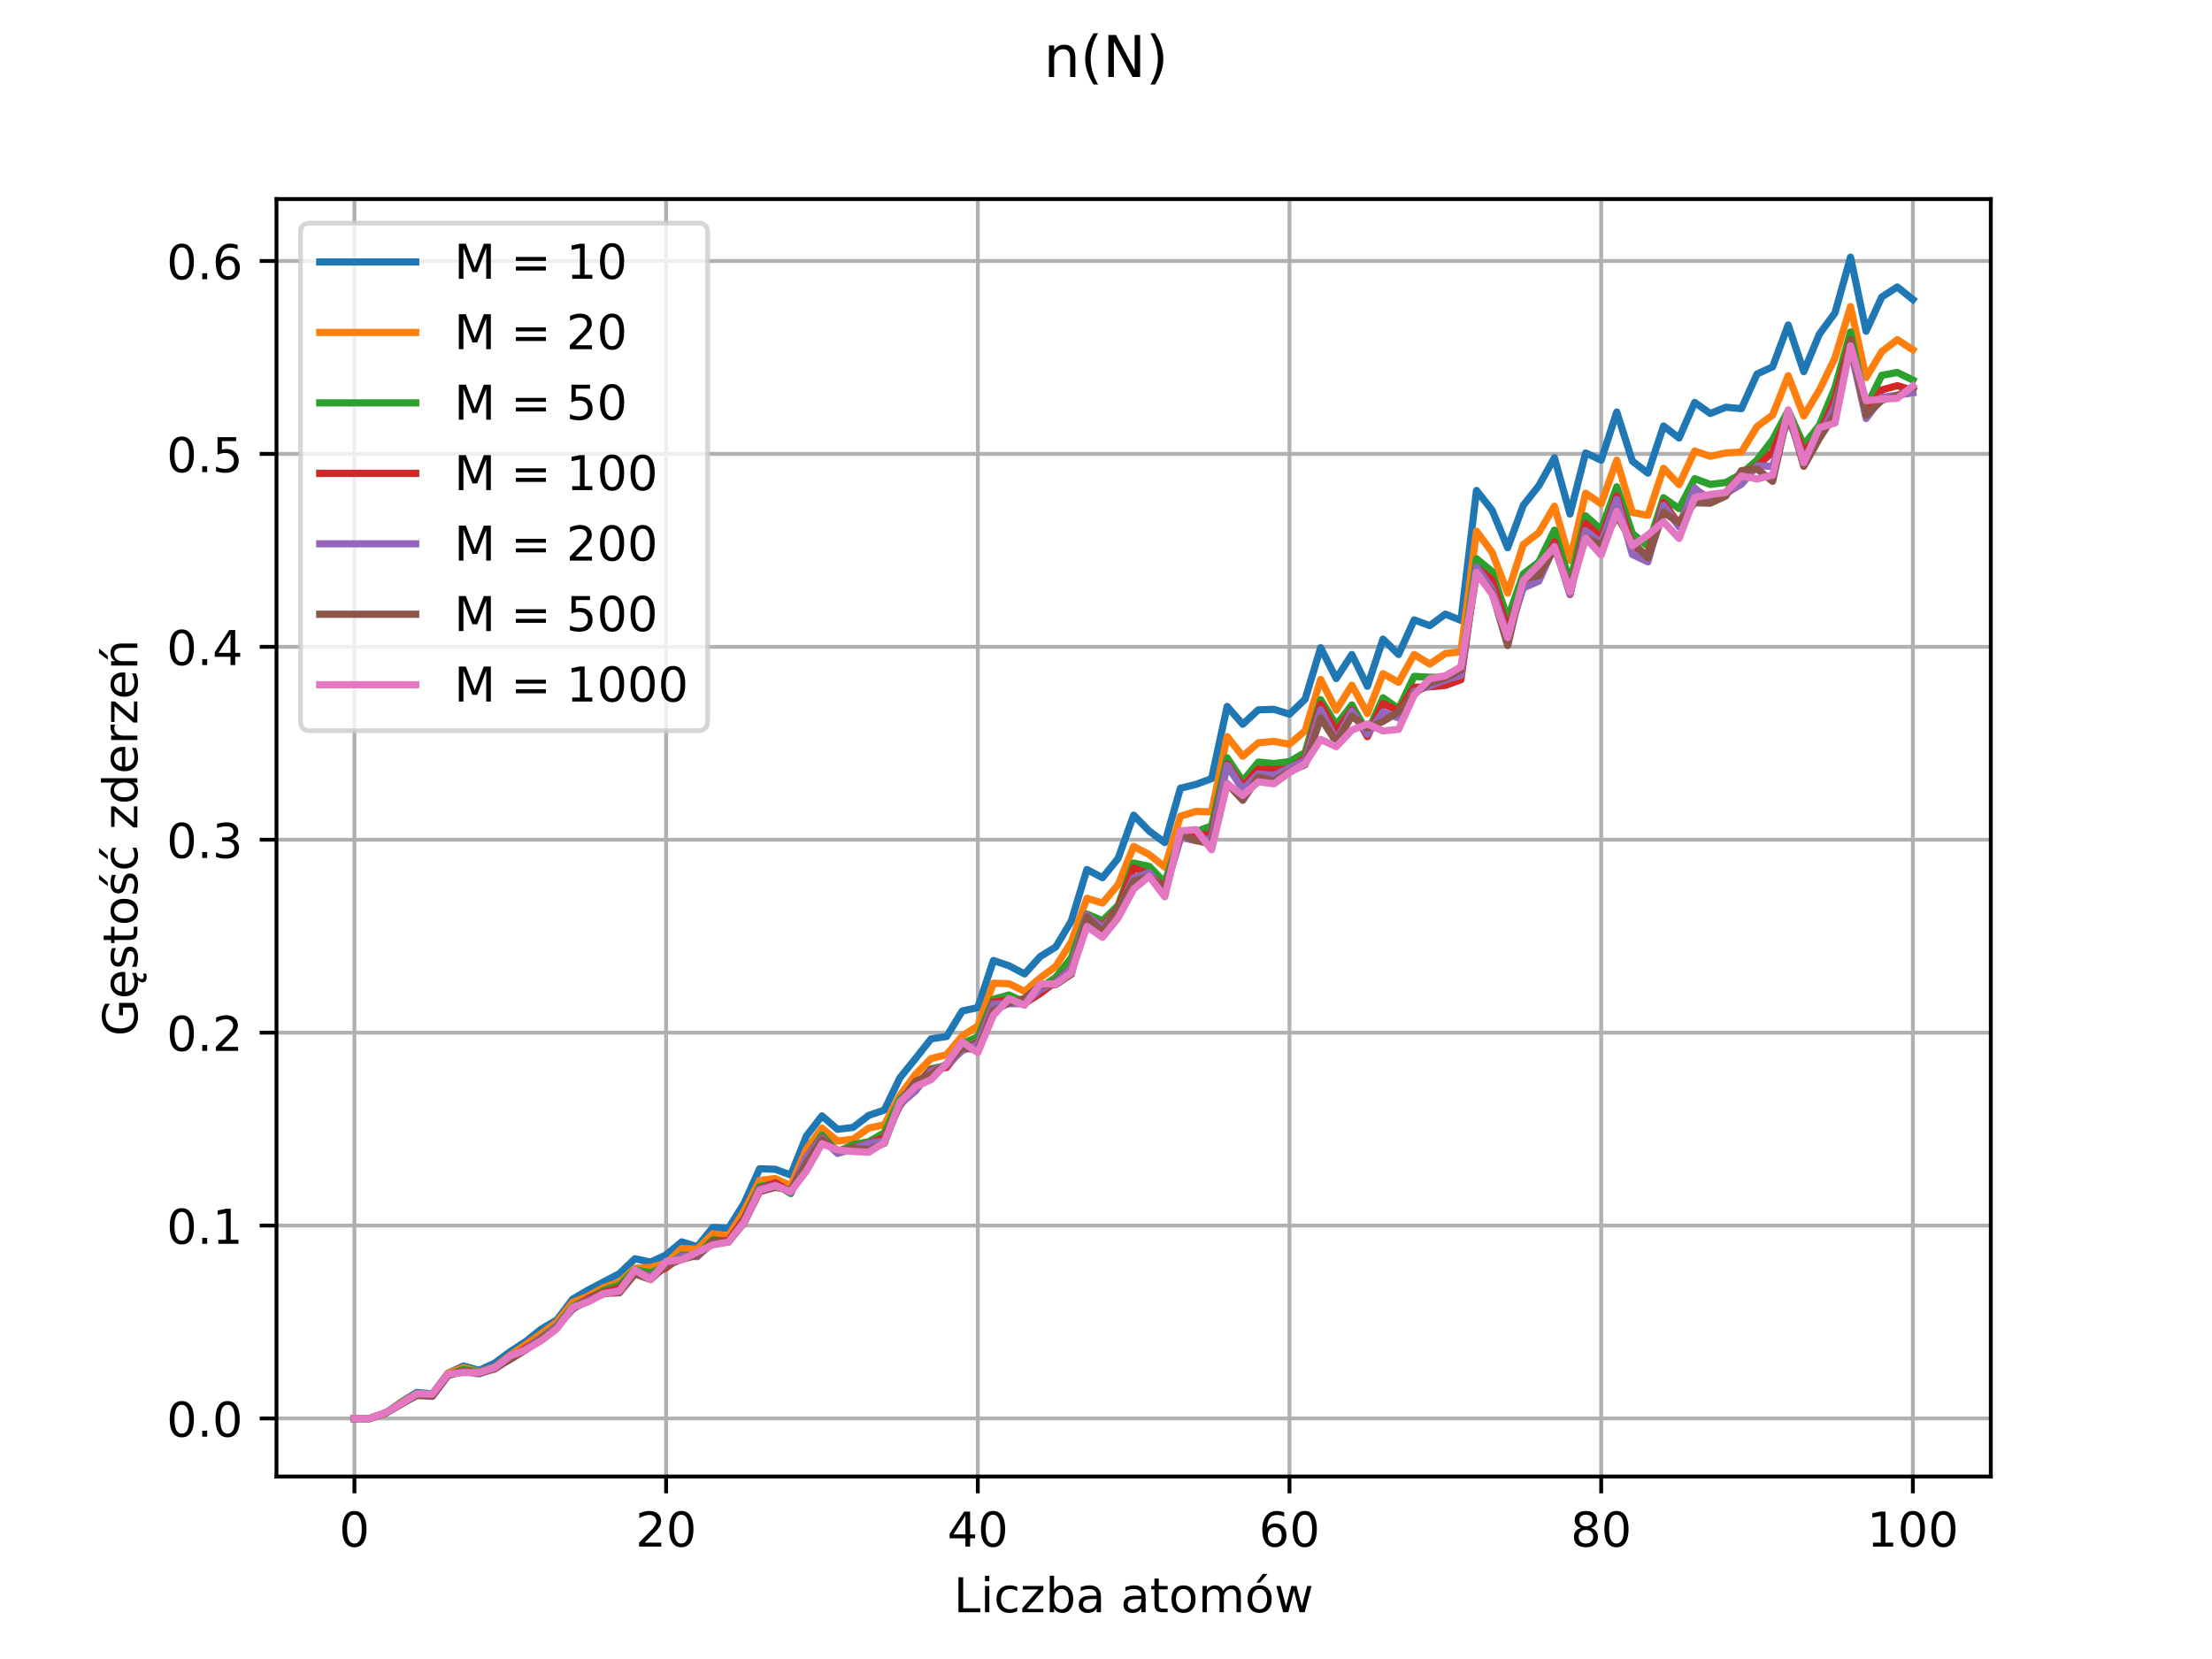 <?xml version="1.0" encoding="utf-8" standalone="no"?>
<!DOCTYPE svg PUBLIC "-//W3C//DTD SVG 1.1//EN"
  "http://www.w3.org/Graphics/SVG/1.1/DTD/svg11.dtd">
<!-- Created with matplotlib (https://matplotlib.org/) -->
<svg height="345.6pt" version="1.1" viewBox="0 0 460.8 345.6" width="460.8pt" xmlns="http://www.w3.org/2000/svg" xmlns:xlink="http://www.w3.org/1999/xlink">
 <defs>
  <style type="text/css">*{stroke-linecap:butt;stroke-linejoin:round;}</style>
 </defs>
 <g id="figure_1">
  <g id="patch_1">
   <path d="M 0 345.6 
L 460.8 345.6 
L 460.8 0 
L 0 0 
z
" style="fill:#ffffff;"/>
  </g>
  <g id="axes_1">
   <g id="patch_2">
    <path d="M 57.6 307.584 
L 414.72 307.584 
L 414.72 41.472 
L 57.6 41.472 
z
" style="fill:#ffffff;"/>
   </g>
   <g id="matplotlib.axis_1">
    <g id="xtick_1">
     <g id="line2d_1">
      <path clip-path="url(#p36a85112c4)" d="M 73.833 307.584 
L 73.833 41.472 
" style="fill:none;stroke:#b0b0b0;stroke-linecap:square;stroke-width:0.8;"/>
     </g>
     <g id="line2d_2">
      <defs>
       <path d="M 0 0 
L 0 3.5 
" id="macc52622de" style="stroke:#000000;stroke-width:0.8;"/>
      </defs>
      <g>
       <use style="stroke:#000000;stroke-width:0.8;" x="73.833" xlink:href="#macc52622de" y="307.584"/>
      </g>
     </g>
     <g id="text_1">
      <!-- 0 -->
      <g transform="translate(70.651 322.182)scale(0.1 -0.1)">
       <defs>
        <path d="M 31.781 66.406 
Q 24.172 66.406 20.328 58.906 
Q 16.5 51.422 16.5 36.375 
Q 16.5 21.391 20.328 13.891 
Q 24.172 6.391 31.781 6.391 
Q 39.453 6.391 43.281 13.891 
Q 47.125 21.391 47.125 36.375 
Q 47.125 51.422 43.281 58.906 
Q 39.453 66.406 31.781 66.406 
z
M 31.781 74.219 
Q 44.047 74.219 50.516 64.516 
Q 56.984 54.828 56.984 36.375 
Q 56.984 17.969 50.516 8.266 
Q 44.047 -1.422 31.781 -1.422 
Q 19.531 -1.422 13.062 8.266 
Q 6.594 17.969 6.594 36.375 
Q 6.594 54.828 13.062 64.516 
Q 19.531 74.219 31.781 74.219 
z
" id="DejaVuSans-48"/>
       </defs>
       <use xlink:href="#DejaVuSans-48"/>
      </g>
     </g>
    </g>
    <g id="xtick_2">
     <g id="line2d_3">
      <path clip-path="url(#p36a85112c4)" d="M 138.764 307.584 
L 138.764 41.472 
" style="fill:none;stroke:#b0b0b0;stroke-linecap:square;stroke-width:0.8;"/>
     </g>
     <g id="line2d_4">
      <g>
       <use style="stroke:#000000;stroke-width:0.8;" x="138.764" xlink:href="#macc52622de" y="307.584"/>
      </g>
     </g>
     <g id="text_2">
      <!-- 20 -->
      <g transform="translate(132.401 322.182)scale(0.1 -0.1)">
       <defs>
        <path d="M 19.188 8.297 
L 53.609 8.297 
L 53.609 0 
L 7.328 0 
L 7.328 8.297 
Q 12.938 14.109 22.625 23.891 
Q 32.328 33.688 34.812 36.531 
Q 39.547 41.844 41.422 45.531 
Q 43.312 49.219 43.312 52.781 
Q 43.312 58.594 39.234 62.25 
Q 35.156 65.922 28.609 65.922 
Q 23.969 65.922 18.812 64.312 
Q 13.672 62.703 7.812 59.422 
L 7.812 69.391 
Q 13.766 71.781 18.938 73 
Q 24.125 74.219 28.422 74.219 
Q 39.75 74.219 46.484 68.547 
Q 53.219 62.891 53.219 53.422 
Q 53.219 48.922 51.531 44.891 
Q 49.859 40.875 45.406 35.406 
Q 44.188 33.984 37.641 27.219 
Q 31.109 20.453 19.188 8.297 
z
" id="DejaVuSans-50"/>
       </defs>
       <use xlink:href="#DejaVuSans-50"/>
       <use x="63.623" xlink:href="#DejaVuSans-48"/>
      </g>
     </g>
    </g>
    <g id="xtick_3">
     <g id="line2d_5">
      <path clip-path="url(#p36a85112c4)" d="M 203.695 307.584 
L 203.695 41.472 
" style="fill:none;stroke:#b0b0b0;stroke-linecap:square;stroke-width:0.8;"/>
     </g>
     <g id="line2d_6">
      <g>
       <use style="stroke:#000000;stroke-width:0.8;" x="203.695" xlink:href="#macc52622de" y="307.584"/>
      </g>
     </g>
     <g id="text_3">
      <!-- 40 -->
      <g transform="translate(197.332 322.182)scale(0.1 -0.1)">
       <defs>
        <path d="M 37.797 64.312 
L 12.891 25.391 
L 37.797 25.391 
z
M 35.203 72.906 
L 47.609 72.906 
L 47.609 25.391 
L 58.016 25.391 
L 58.016 17.188 
L 47.609 17.188 
L 47.609 0 
L 37.797 0 
L 37.797 17.188 
L 4.891 17.188 
L 4.891 26.703 
z
" id="DejaVuSans-52"/>
       </defs>
       <use xlink:href="#DejaVuSans-52"/>
       <use x="63.623" xlink:href="#DejaVuSans-48"/>
      </g>
     </g>
    </g>
    <g id="xtick_4">
     <g id="line2d_7">
      <path clip-path="url(#p36a85112c4)" d="M 268.625 307.584 
L 268.625 41.472 
" style="fill:none;stroke:#b0b0b0;stroke-linecap:square;stroke-width:0.8;"/>
     </g>
     <g id="line2d_8">
      <g>
       <use style="stroke:#000000;stroke-width:0.8;" x="268.625" xlink:href="#macc52622de" y="307.584"/>
      </g>
     </g>
     <g id="text_4">
      <!-- 60 -->
      <g transform="translate(262.263 322.182)scale(0.1 -0.1)">
       <defs>
        <path d="M 33.016 40.375 
Q 26.375 40.375 22.484 35.828 
Q 18.609 31.297 18.609 23.391 
Q 18.609 15.531 22.484 10.953 
Q 26.375 6.391 33.016 6.391 
Q 39.656 6.391 43.531 10.953 
Q 47.406 15.531 47.406 23.391 
Q 47.406 31.297 43.531 35.828 
Q 39.656 40.375 33.016 40.375 
z
M 52.594 71.297 
L 52.594 62.312 
Q 48.875 64.062 45.094 64.984 
Q 41.312 65.922 37.594 65.922 
Q 27.828 65.922 22.672 59.328 
Q 17.531 52.734 16.797 39.406 
Q 19.672 43.656 24.016 45.922 
Q 28.375 48.188 33.594 48.188 
Q 44.578 48.188 50.953 41.516 
Q 57.328 34.859 57.328 23.391 
Q 57.328 12.156 50.688 5.359 
Q 44.047 -1.422 33.016 -1.422 
Q 20.359 -1.422 13.672 8.266 
Q 6.984 17.969 6.984 36.375 
Q 6.984 53.656 15.188 63.938 
Q 23.391 74.219 37.203 74.219 
Q 40.922 74.219 44.703 73.484 
Q 48.484 72.75 52.594 71.297 
z
" id="DejaVuSans-54"/>
       </defs>
       <use xlink:href="#DejaVuSans-54"/>
       <use x="63.623" xlink:href="#DejaVuSans-48"/>
      </g>
     </g>
    </g>
    <g id="xtick_5">
     <g id="line2d_9">
      <path clip-path="url(#p36a85112c4)" d="M 333.556 307.584 
L 333.556 41.472 
" style="fill:none;stroke:#b0b0b0;stroke-linecap:square;stroke-width:0.8;"/>
     </g>
     <g id="line2d_10">
      <g>
       <use style="stroke:#000000;stroke-width:0.8;" x="333.556" xlink:href="#macc52622de" y="307.584"/>
      </g>
     </g>
     <g id="text_5">
      <!-- 80 -->
      <g transform="translate(327.194 322.182)scale(0.1 -0.1)">
       <defs>
        <path d="M 31.781 34.625 
Q 24.75 34.625 20.719 30.859 
Q 16.703 27.094 16.703 20.516 
Q 16.703 13.922 20.719 10.156 
Q 24.75 6.391 31.781 6.391 
Q 38.812 6.391 42.859 10.172 
Q 46.922 13.969 46.922 20.516 
Q 46.922 27.094 42.891 30.859 
Q 38.875 34.625 31.781 34.625 
z
M 21.922 38.812 
Q 15.578 40.375 12.031 44.719 
Q 8.5 49.078 8.5 55.328 
Q 8.5 64.062 14.719 69.141 
Q 20.953 74.219 31.781 74.219 
Q 42.672 74.219 48.875 69.141 
Q 55.078 64.062 55.078 55.328 
Q 55.078 49.078 51.531 44.719 
Q 48 40.375 41.703 38.812 
Q 48.828 37.156 52.797 32.312 
Q 56.781 27.484 56.781 20.516 
Q 56.781 9.906 50.312 4.234 
Q 43.844 -1.422 31.781 -1.422 
Q 19.734 -1.422 13.25 4.234 
Q 6.781 9.906 6.781 20.516 
Q 6.781 27.484 10.781 32.312 
Q 14.797 37.156 21.922 38.812 
z
M 18.312 54.391 
Q 18.312 48.734 21.844 45.562 
Q 25.391 42.391 31.781 42.391 
Q 38.141 42.391 41.719 45.562 
Q 45.312 48.734 45.312 54.391 
Q 45.312 60.062 41.719 63.234 
Q 38.141 66.406 31.781 66.406 
Q 25.391 66.406 21.844 63.234 
Q 18.312 60.062 18.312 54.391 
z
" id="DejaVuSans-56"/>
       </defs>
       <use xlink:href="#DejaVuSans-56"/>
       <use x="63.623" xlink:href="#DejaVuSans-48"/>
      </g>
     </g>
    </g>
    <g id="xtick_6">
     <g id="line2d_11">
      <path clip-path="url(#p36a85112c4)" d="M 398.487 307.584 
L 398.487 41.472 
" style="fill:none;stroke:#b0b0b0;stroke-linecap:square;stroke-width:0.8;"/>
     </g>
     <g id="line2d_12">
      <g>
       <use style="stroke:#000000;stroke-width:0.8;" x="398.487" xlink:href="#macc52622de" y="307.584"/>
      </g>
     </g>
     <g id="text_6">
      <!-- 100 -->
      <g transform="translate(388.944 322.182)scale(0.1 -0.1)">
       <defs>
        <path d="M 12.406 8.297 
L 28.516 8.297 
L 28.516 63.922 
L 10.984 60.406 
L 10.984 69.391 
L 28.422 72.906 
L 38.281 72.906 
L 38.281 8.297 
L 54.391 8.297 
L 54.391 0 
L 12.406 0 
z
" id="DejaVuSans-49"/>
       </defs>
       <use xlink:href="#DejaVuSans-49"/>
       <use x="63.623" xlink:href="#DejaVuSans-48"/>
       <use x="127.246" xlink:href="#DejaVuSans-48"/>
      </g>
     </g>
    </g>
    <g id="text_7">
     <!-- Liczba atomów -->
     <g transform="translate(198.682 335.861)scale(0.1 -0.1)">
      <defs>
       <path d="M 9.812 72.906 
L 19.672 72.906 
L 19.672 8.297 
L 55.172 8.297 
L 55.172 0 
L 9.812 0 
z
" id="DejaVuSans-76"/>
       <path d="M 9.422 54.688 
L 18.406 54.688 
L 18.406 0 
L 9.422 0 
z
M 9.422 75.984 
L 18.406 75.984 
L 18.406 64.594 
L 9.422 64.594 
z
" id="DejaVuSans-105"/>
       <path d="M 48.781 52.594 
L 48.781 44.188 
Q 44.969 46.297 41.141 47.344 
Q 37.312 48.391 33.406 48.391 
Q 24.656 48.391 19.812 42.844 
Q 14.984 37.312 14.984 27.297 
Q 14.984 17.281 19.812 11.734 
Q 24.656 6.203 33.406 6.203 
Q 37.312 6.203 41.141 7.25 
Q 44.969 8.297 48.781 10.406 
L 48.781 2.094 
Q 45.016 0.344 40.984 -0.531 
Q 36.969 -1.422 32.422 -1.422 
Q 20.062 -1.422 12.781 6.344 
Q 5.516 14.109 5.516 27.297 
Q 5.516 40.672 12.859 48.328 
Q 20.219 56 33.016 56 
Q 37.156 56 41.109 55.141 
Q 45.062 54.297 48.781 52.594 
z
" id="DejaVuSans-99"/>
       <path d="M 5.516 54.688 
L 48.188 54.688 
L 48.188 46.484 
L 14.406 7.172 
L 48.188 7.172 
L 48.188 0 
L 4.297 0 
L 4.297 8.203 
L 38.094 47.516 
L 5.516 47.516 
z
" id="DejaVuSans-122"/>
       <path d="M 48.688 27.297 
Q 48.688 37.203 44.609 42.844 
Q 40.531 48.484 33.406 48.484 
Q 26.266 48.484 22.188 42.844 
Q 18.109 37.203 18.109 27.297 
Q 18.109 17.391 22.188 11.75 
Q 26.266 6.109 33.406 6.109 
Q 40.531 6.109 44.609 11.75 
Q 48.688 17.391 48.688 27.297 
z
M 18.109 46.391 
Q 20.953 51.266 25.266 53.625 
Q 29.594 56 35.594 56 
Q 45.562 56 51.781 48.094 
Q 58.016 40.188 58.016 27.297 
Q 58.016 14.406 51.781 6.484 
Q 45.562 -1.422 35.594 -1.422 
Q 29.594 -1.422 25.266 0.953 
Q 20.953 3.328 18.109 8.203 
L 18.109 0 
L 9.078 0 
L 9.078 75.984 
L 18.109 75.984 
z
" id="DejaVuSans-98"/>
       <path d="M 34.281 27.484 
Q 23.391 27.484 19.188 25 
Q 14.984 22.516 14.984 16.5 
Q 14.984 11.719 18.141 8.906 
Q 21.297 6.109 26.703 6.109 
Q 34.188 6.109 38.703 11.406 
Q 43.219 16.703 43.219 25.484 
L 43.219 27.484 
z
M 52.203 31.203 
L 52.203 0 
L 43.219 0 
L 43.219 8.297 
Q 40.141 3.328 35.547 0.953 
Q 30.953 -1.422 24.312 -1.422 
Q 15.922 -1.422 10.953 3.297 
Q 6 8.016 6 15.922 
Q 6 25.141 12.172 29.828 
Q 18.359 34.516 30.609 34.516 
L 43.219 34.516 
L 43.219 35.406 
Q 43.219 41.609 39.141 45 
Q 35.062 48.391 27.688 48.391 
Q 23 48.391 18.547 47.266 
Q 14.109 46.141 10.016 43.891 
L 10.016 52.203 
Q 14.938 54.109 19.578 55.047 
Q 24.219 56 28.609 56 
Q 40.484 56 46.344 49.844 
Q 52.203 43.703 52.203 31.203 
z
" id="DejaVuSans-97"/>
       <path id="DejaVuSans-32"/>
       <path d="M 18.312 70.219 
L 18.312 54.688 
L 36.812 54.688 
L 36.812 47.703 
L 18.312 47.703 
L 18.312 18.016 
Q 18.312 11.328 20.141 9.422 
Q 21.969 7.516 27.594 7.516 
L 36.812 7.516 
L 36.812 0 
L 27.594 0 
Q 17.188 0 13.234 3.875 
Q 9.281 7.766 9.281 18.016 
L 9.281 47.703 
L 2.688 47.703 
L 2.688 54.688 
L 9.281 54.688 
L 9.281 70.219 
z
" id="DejaVuSans-116"/>
       <path d="M 30.609 48.391 
Q 23.391 48.391 19.188 42.75 
Q 14.984 37.109 14.984 27.297 
Q 14.984 17.484 19.156 11.844 
Q 23.344 6.203 30.609 6.203 
Q 37.797 6.203 41.984 11.859 
Q 46.188 17.531 46.188 27.297 
Q 46.188 37.016 41.984 42.703 
Q 37.797 48.391 30.609 48.391 
z
M 30.609 56 
Q 42.328 56 49.016 48.375 
Q 55.719 40.766 55.719 27.297 
Q 55.719 13.875 49.016 6.219 
Q 42.328 -1.422 30.609 -1.422 
Q 18.844 -1.422 12.172 6.219 
Q 5.516 13.875 5.516 27.297 
Q 5.516 40.766 12.172 48.375 
Q 18.844 56 30.609 56 
z
" id="DejaVuSans-111"/>
       <path d="M 52 44.188 
Q 55.375 50.25 60.062 53.125 
Q 64.75 56 71.094 56 
Q 79.641 56 84.281 50.016 
Q 88.922 44.047 88.922 33.016 
L 88.922 0 
L 79.891 0 
L 79.891 32.719 
Q 79.891 40.578 77.094 44.375 
Q 74.312 48.188 68.609 48.188 
Q 61.625 48.188 57.562 43.547 
Q 53.516 38.922 53.516 30.906 
L 53.516 0 
L 44.484 0 
L 44.484 32.719 
Q 44.484 40.625 41.703 44.406 
Q 38.922 48.188 33.109 48.188 
Q 26.219 48.188 22.156 43.531 
Q 18.109 38.875 18.109 30.906 
L 18.109 0 
L 9.078 0 
L 9.078 54.688 
L 18.109 54.688 
L 18.109 46.188 
Q 21.188 51.219 25.484 53.609 
Q 29.781 56 35.688 56 
Q 41.656 56 45.828 52.969 
Q 50 49.953 52 44.188 
z
" id="DejaVuSans-109"/>
       <path d="M 30.609 48.391 
Q 23.391 48.391 19.188 42.75 
Q 14.984 37.109 14.984 27.297 
Q 14.984 17.484 19.156 11.844 
Q 23.344 6.203 30.609 6.203 
Q 37.797 6.203 41.984 11.859 
Q 46.188 17.531 46.188 27.297 
Q 46.188 37.016 41.984 42.703 
Q 37.797 48.391 30.609 48.391 
z
M 30.609 56 
Q 42.328 56 49.016 48.375 
Q 55.719 40.766 55.719 27.297 
Q 55.719 13.875 49.016 6.219 
Q 42.328 -1.422 30.609 -1.422 
Q 18.844 -1.422 12.172 6.219 
Q 5.516 13.875 5.516 27.297 
Q 5.516 40.766 12.172 48.375 
Q 18.844 56 30.609 56 
z
M 37.406 79.984 
L 47.125 79.984 
L 31.219 61.625 
L 23.734 61.625 
z
" id="DejaVuSans-243"/>
       <path d="M 4.203 54.688 
L 13.188 54.688 
L 24.422 12.016 
L 35.594 54.688 
L 46.188 54.688 
L 57.422 12.016 
L 68.609 54.688 
L 77.594 54.688 
L 63.281 0 
L 52.688 0 
L 40.922 44.828 
L 29.109 0 
L 18.5 0 
z
" id="DejaVuSans-119"/>
      </defs>
      <use xlink:href="#DejaVuSans-76"/>
      <use x="55.713" xlink:href="#DejaVuSans-105"/>
      <use x="83.496" xlink:href="#DejaVuSans-99"/>
      <use x="138.477" xlink:href="#DejaVuSans-122"/>
      <use x="190.967" xlink:href="#DejaVuSans-98"/>
      <use x="254.443" xlink:href="#DejaVuSans-97"/>
      <use x="315.723" xlink:href="#DejaVuSans-32"/>
      <use x="347.51" xlink:href="#DejaVuSans-97"/>
      <use x="408.789" xlink:href="#DejaVuSans-116"/>
      <use x="447.998" xlink:href="#DejaVuSans-111"/>
      <use x="509.18" xlink:href="#DejaVuSans-109"/>
      <use x="606.592" xlink:href="#DejaVuSans-243"/>
      <use x="667.773" xlink:href="#DejaVuSans-119"/>
     </g>
    </g>
   </g>
   <g id="matplotlib.axis_2">
    <g id="ytick_1">
     <g id="line2d_13">
      <path clip-path="url(#p36a85112c4)" d="M 57.6 295.488 
L 414.72 295.488 
" style="fill:none;stroke:#b0b0b0;stroke-linecap:square;stroke-width:0.8;"/>
     </g>
     <g id="line2d_14">
      <defs>
       <path d="M 0 0 
L -3.5 0 
" id="md181fc080a" style="stroke:#000000;stroke-width:0.8;"/>
      </defs>
      <g>
       <use style="stroke:#000000;stroke-width:0.8;" x="57.6" xlink:href="#md181fc080a" y="295.488"/>
      </g>
     </g>
     <g id="text_8">
      <!-- 0.0 -->
      <g transform="translate(34.697 299.287)scale(0.1 -0.1)">
       <defs>
        <path d="M 10.688 12.406 
L 21 12.406 
L 21 0 
L 10.688 0 
z
" id="DejaVuSans-46"/>
       </defs>
       <use xlink:href="#DejaVuSans-48"/>
       <use x="63.623" xlink:href="#DejaVuSans-46"/>
       <use x="95.41" xlink:href="#DejaVuSans-48"/>
      </g>
     </g>
    </g>
    <g id="ytick_2">
     <g id="line2d_15">
      <path clip-path="url(#p36a85112c4)" d="M 57.6 255.302 
L 414.72 255.302 
" style="fill:none;stroke:#b0b0b0;stroke-linecap:square;stroke-width:0.8;"/>
     </g>
     <g id="line2d_16">
      <g>
       <use style="stroke:#000000;stroke-width:0.8;" x="57.6" xlink:href="#md181fc080a" y="255.302"/>
      </g>
     </g>
     <g id="text_9">
      <!-- 0.1 -->
      <g transform="translate(34.697 259.101)scale(0.1 -0.1)">
       <use xlink:href="#DejaVuSans-48"/>
       <use x="63.623" xlink:href="#DejaVuSans-46"/>
       <use x="95.41" xlink:href="#DejaVuSans-49"/>
      </g>
     </g>
    </g>
    <g id="ytick_3">
     <g id="line2d_17">
      <path clip-path="url(#p36a85112c4)" d="M 57.6 215.115 
L 414.72 215.115 
" style="fill:none;stroke:#b0b0b0;stroke-linecap:square;stroke-width:0.8;"/>
     </g>
     <g id="line2d_18">
      <g>
       <use style="stroke:#000000;stroke-width:0.8;" x="57.6" xlink:href="#md181fc080a" y="215.115"/>
      </g>
     </g>
     <g id="text_10">
      <!-- 0.2 -->
      <g transform="translate(34.697 218.914)scale(0.1 -0.1)">
       <use xlink:href="#DejaVuSans-48"/>
       <use x="63.623" xlink:href="#DejaVuSans-46"/>
       <use x="95.41" xlink:href="#DejaVuSans-50"/>
      </g>
     </g>
    </g>
    <g id="ytick_4">
     <g id="line2d_19">
      <path clip-path="url(#p36a85112c4)" d="M 57.6 174.929 
L 414.72 174.929 
" style="fill:none;stroke:#b0b0b0;stroke-linecap:square;stroke-width:0.8;"/>
     </g>
     <g id="line2d_20">
      <g>
       <use style="stroke:#000000;stroke-width:0.8;" x="57.6" xlink:href="#md181fc080a" y="174.929"/>
      </g>
     </g>
     <g id="text_11">
      <!-- 0.3 -->
      <g transform="translate(34.697 178.728)scale(0.1 -0.1)">
       <defs>
        <path d="M 40.578 39.312 
Q 47.656 37.797 51.625 33 
Q 55.609 28.219 55.609 21.188 
Q 55.609 10.406 48.188 4.484 
Q 40.766 -1.422 27.094 -1.422 
Q 22.516 -1.422 17.656 -0.516 
Q 12.797 0.391 7.625 2.203 
L 7.625 11.719 
Q 11.719 9.328 16.594 8.109 
Q 21.484 6.891 26.812 6.891 
Q 36.078 6.891 40.938 10.547 
Q 45.797 14.203 45.797 21.188 
Q 45.797 27.641 41.281 31.266 
Q 36.766 34.906 28.719 34.906 
L 20.219 34.906 
L 20.219 43.016 
L 29.109 43.016 
Q 36.375 43.016 40.234 45.922 
Q 44.094 48.828 44.094 54.297 
Q 44.094 59.906 40.109 62.906 
Q 36.141 65.922 28.719 65.922 
Q 24.656 65.922 20.016 65.031 
Q 15.375 64.156 9.812 62.312 
L 9.812 71.094 
Q 15.438 72.656 20.344 73.438 
Q 25.25 74.219 29.594 74.219 
Q 40.828 74.219 47.359 69.109 
Q 53.906 64.016 53.906 55.328 
Q 53.906 49.266 50.438 45.094 
Q 46.969 40.922 40.578 39.312 
z
" id="DejaVuSans-51"/>
       </defs>
       <use xlink:href="#DejaVuSans-48"/>
       <use x="63.623" xlink:href="#DejaVuSans-46"/>
       <use x="95.41" xlink:href="#DejaVuSans-51"/>
      </g>
     </g>
    </g>
    <g id="ytick_5">
     <g id="line2d_21">
      <path clip-path="url(#p36a85112c4)" d="M 57.6 134.742 
L 414.72 134.742 
" style="fill:none;stroke:#b0b0b0;stroke-linecap:square;stroke-width:0.8;"/>
     </g>
     <g id="line2d_22">
      <g>
       <use style="stroke:#000000;stroke-width:0.8;" x="57.6" xlink:href="#md181fc080a" y="134.742"/>
      </g>
     </g>
     <g id="text_12">
      <!-- 0.4 -->
      <g transform="translate(34.697 138.542)scale(0.1 -0.1)">
       <use xlink:href="#DejaVuSans-48"/>
       <use x="63.623" xlink:href="#DejaVuSans-46"/>
       <use x="95.41" xlink:href="#DejaVuSans-52"/>
      </g>
     </g>
    </g>
    <g id="ytick_6">
     <g id="line2d_23">
      <path clip-path="url(#p36a85112c4)" d="M 57.6 94.556 
L 414.72 94.556 
" style="fill:none;stroke:#b0b0b0;stroke-linecap:square;stroke-width:0.8;"/>
     </g>
     <g id="line2d_24">
      <g>
       <use style="stroke:#000000;stroke-width:0.8;" x="57.6" xlink:href="#md181fc080a" y="94.556"/>
      </g>
     </g>
     <g id="text_13">
      <!-- 0.5 -->
      <g transform="translate(34.697 98.355)scale(0.1 -0.1)">
       <defs>
        <path d="M 10.797 72.906 
L 49.516 72.906 
L 49.516 64.594 
L 19.828 64.594 
L 19.828 46.734 
Q 21.969 47.469 24.109 47.828 
Q 26.266 48.188 28.422 48.188 
Q 40.625 48.188 47.75 41.5 
Q 54.891 34.812 54.891 23.391 
Q 54.891 11.625 47.562 5.094 
Q 40.234 -1.422 26.906 -1.422 
Q 22.312 -1.422 17.547 -0.641 
Q 12.797 0.141 7.719 1.703 
L 7.719 11.625 
Q 12.109 9.234 16.797 8.062 
Q 21.484 6.891 26.703 6.891 
Q 35.156 6.891 40.078 11.328 
Q 45.016 15.766 45.016 23.391 
Q 45.016 31 40.078 35.438 
Q 35.156 39.891 26.703 39.891 
Q 22.75 39.891 18.812 39.016 
Q 14.891 38.141 10.797 36.281 
z
" id="DejaVuSans-53"/>
       </defs>
       <use xlink:href="#DejaVuSans-48"/>
       <use x="63.623" xlink:href="#DejaVuSans-46"/>
       <use x="95.41" xlink:href="#DejaVuSans-53"/>
      </g>
     </g>
    </g>
    <g id="ytick_7">
     <g id="line2d_25">
      <path clip-path="url(#p36a85112c4)" d="M 57.6 54.37 
L 414.72 54.37 
" style="fill:none;stroke:#b0b0b0;stroke-linecap:square;stroke-width:0.8;"/>
     </g>
     <g id="line2d_26">
      <g>
       <use style="stroke:#000000;stroke-width:0.8;" x="57.6" xlink:href="#md181fc080a" y="54.37"/>
      </g>
     </g>
     <g id="text_14">
      <!-- 0.6 -->
      <g transform="translate(34.697 58.169)scale(0.1 -0.1)">
       <use xlink:href="#DejaVuSans-48"/>
       <use x="63.623" xlink:href="#DejaVuSans-46"/>
       <use x="95.41" xlink:href="#DejaVuSans-54"/>
      </g>
     </g>
    </g>
    <g id="text_15">
     <!-- Gęstość zderzeń -->
     <g transform="translate(28.617 215.846)rotate(-90)scale(0.1 -0.1)">
      <defs>
       <path d="M 59.516 10.406 
L 59.516 29.984 
L 43.406 29.984 
L 43.406 38.094 
L 69.281 38.094 
L 69.281 6.781 
Q 63.578 2.734 56.688 0.656 
Q 49.812 -1.422 42 -1.422 
Q 24.906 -1.422 15.25 8.562 
Q 5.609 18.562 5.609 36.375 
Q 5.609 54.25 15.25 64.234 
Q 24.906 74.219 42 74.219 
Q 49.125 74.219 55.547 72.453 
Q 61.969 70.703 67.391 67.281 
L 67.391 56.781 
Q 61.922 61.422 55.766 63.766 
Q 49.609 66.109 42.828 66.109 
Q 29.438 66.109 22.719 58.641 
Q 16.016 51.172 16.016 36.375 
Q 16.016 21.625 22.719 14.156 
Q 29.438 6.688 42.828 6.688 
Q 48.047 6.688 52.141 7.594 
Q 56.25 8.5 59.516 10.406 
z
" id="DejaVuSans-71"/>
       <path d="M 56.203 29.594 
L 56.203 25.203 
L 14.891 25.203 
Q 15.484 15.922 20.484 11.062 
Q 25.484 6.203 34.422 6.203 
Q 39.594 6.203 44.453 7.469 
Q 49.312 8.734 54.109 11.281 
L 54.109 2.781 
Q 49.266 0.734 44.188 -0.344 
Q 39.109 -1.422 33.891 -1.422 
Q 20.797 -1.422 13.156 6.188 
Q 5.516 13.812 5.516 26.812 
Q 5.516 40.234 12.766 48.109 
Q 20.016 56 32.328 56 
Q 43.359 56 49.781 48.891 
Q 56.203 41.797 56.203 29.594 
z
M 47.219 32.234 
Q 47.125 39.594 43.094 43.984 
Q 39.062 48.391 32.422 48.391 
Q 24.906 48.391 20.391 44.141 
Q 15.875 39.891 15.188 32.172 
z
M 39.859 0 
L 45.672 0 
Q 43.469 -2.984 42.422 -5.125 
Q 41.375 -7.281 41.375 -8.797 
Q 41.375 -11.031 42.719 -12.156 
Q 44.062 -13.281 46.703 -13.281 
Q 48.266 -13.281 49.766 -12.906 
Q 51.281 -12.547 52.797 -11.812 
L 52.797 -18.312 
Q 50.938 -18.797 49.281 -19.031 
Q 47.625 -19.281 46.156 -19.281 
Q 40.203 -19.281 37.391 -17.156 
Q 34.594 -15.047 34.594 -10.5 
Q 34.594 -8.156 35.875 -5.594 
Q 37.172 -3.031 39.859 0 
z
" id="DejaVuSans-281"/>
       <path d="M 44.281 53.078 
L 44.281 44.578 
Q 40.484 46.531 36.375 47.5 
Q 32.281 48.484 27.875 48.484 
Q 21.188 48.484 17.844 46.438 
Q 14.5 44.391 14.5 40.281 
Q 14.5 37.156 16.891 35.375 
Q 19.281 33.594 26.516 31.984 
L 29.594 31.297 
Q 39.156 29.25 43.188 25.516 
Q 47.219 21.781 47.219 15.094 
Q 47.219 7.469 41.188 3.016 
Q 35.156 -1.422 24.609 -1.422 
Q 20.219 -1.422 15.453 -0.562 
Q 10.688 0.297 5.422 2 
L 5.422 11.281 
Q 10.406 8.688 15.234 7.391 
Q 20.062 6.109 24.812 6.109 
Q 31.156 6.109 34.562 8.281 
Q 37.984 10.453 37.984 14.406 
Q 37.984 18.062 35.516 20.016 
Q 33.062 21.969 24.703 23.781 
L 21.578 24.516 
Q 13.234 26.266 9.516 29.906 
Q 5.812 33.547 5.812 39.891 
Q 5.812 47.609 11.281 51.797 
Q 16.75 56 26.812 56 
Q 31.781 56 36.172 55.266 
Q 40.578 54.547 44.281 53.078 
z
" id="DejaVuSans-115"/>
       <path d="M 35.031 79.984 
L 44.75 79.984 
L 28.844 61.625 
L 21.359 61.625 
z
M 44.281 53.078 
L 44.281 44.578 
Q 40.484 46.531 36.375 47.5 
Q 32.281 48.484 27.875 48.484 
Q 21.188 48.484 17.844 46.438 
Q 14.5 44.391 14.5 40.281 
Q 14.5 37.156 16.891 35.375 
Q 19.281 33.594 26.516 31.984 
L 29.594 31.297 
Q 39.156 29.25 43.188 25.516 
Q 47.219 21.781 47.219 15.094 
Q 47.219 7.469 41.188 3.016 
Q 35.156 -1.422 24.609 -1.422 
Q 20.219 -1.422 15.453 -0.562 
Q 10.688 0.297 5.422 2 
L 5.422 11.281 
Q 10.406 8.688 15.234 7.391 
Q 20.062 6.109 24.812 6.109 
Q 31.156 6.109 34.562 8.281 
Q 37.984 10.453 37.984 14.406 
Q 37.984 18.062 35.516 20.016 
Q 33.062 21.969 24.703 23.781 
L 21.578 24.516 
Q 13.234 26.266 9.516 29.906 
Q 5.812 33.547 5.812 39.891 
Q 5.812 47.609 11.281 51.797 
Q 16.75 56 26.812 56 
Q 31.781 56 36.172 55.266 
Q 40.578 54.547 44.281 53.078 
z
" id="DejaVuSans-347"/>
       <path d="M 48.781 52.594 
L 48.781 44.188 
Q 44.969 46.297 41.141 47.344 
Q 37.312 48.391 33.406 48.391 
Q 24.656 48.391 19.812 42.844 
Q 14.984 37.312 14.984 27.297 
Q 14.984 17.281 19.812 11.734 
Q 24.656 6.203 33.406 6.203 
Q 37.312 6.203 41.141 7.25 
Q 44.969 8.297 48.781 10.406 
L 48.781 2.094 
Q 45.016 0.344 40.984 -0.531 
Q 36.969 -1.422 32.422 -1.422 
Q 20.062 -1.422 12.781 6.344 
Q 5.516 14.109 5.516 27.297 
Q 5.516 40.672 12.859 48.328 
Q 20.219 56 33.016 56 
Q 37.156 56 41.109 55.141 
Q 45.062 54.297 48.781 52.594 
z
M 38.531 79.984 
L 48.25 79.984 
L 32.344 61.625 
L 24.859 61.625 
z
" id="DejaVuSans-263"/>
       <path d="M 45.406 46.391 
L 45.406 75.984 
L 54.391 75.984 
L 54.391 0 
L 45.406 0 
L 45.406 8.203 
Q 42.578 3.328 38.25 0.953 
Q 33.938 -1.422 27.875 -1.422 
Q 17.969 -1.422 11.734 6.484 
Q 5.516 14.406 5.516 27.297 
Q 5.516 40.188 11.734 48.094 
Q 17.969 56 27.875 56 
Q 33.938 56 38.25 53.625 
Q 42.578 51.266 45.406 46.391 
z
M 14.797 27.297 
Q 14.797 17.391 18.875 11.75 
Q 22.953 6.109 30.078 6.109 
Q 37.203 6.109 41.297 11.75 
Q 45.406 17.391 45.406 27.297 
Q 45.406 37.203 41.297 42.844 
Q 37.203 48.484 30.078 48.484 
Q 22.953 48.484 18.875 42.844 
Q 14.797 37.203 14.797 27.297 
z
" id="DejaVuSans-100"/>
       <path d="M 56.203 29.594 
L 56.203 25.203 
L 14.891 25.203 
Q 15.484 15.922 20.484 11.062 
Q 25.484 6.203 34.422 6.203 
Q 39.594 6.203 44.453 7.469 
Q 49.312 8.734 54.109 11.281 
L 54.109 2.781 
Q 49.266 0.734 44.188 -0.344 
Q 39.109 -1.422 33.891 -1.422 
Q 20.797 -1.422 13.156 6.188 
Q 5.516 13.812 5.516 26.812 
Q 5.516 40.234 12.766 48.109 
Q 20.016 56 32.328 56 
Q 43.359 56 49.781 48.891 
Q 56.203 41.797 56.203 29.594 
z
M 47.219 32.234 
Q 47.125 39.594 43.094 43.984 
Q 39.062 48.391 32.422 48.391 
Q 24.906 48.391 20.391 44.141 
Q 15.875 39.891 15.188 32.172 
z
" id="DejaVuSans-101"/>
       <path d="M 41.109 46.297 
Q 39.594 47.172 37.812 47.578 
Q 36.031 48 33.891 48 
Q 26.266 48 22.188 43.047 
Q 18.109 38.094 18.109 28.812 
L 18.109 0 
L 9.078 0 
L 9.078 54.688 
L 18.109 54.688 
L 18.109 46.188 
Q 20.953 51.172 25.484 53.578 
Q 30.031 56 36.531 56 
Q 37.453 56 38.578 55.875 
Q 39.703 55.766 41.062 55.516 
z
" id="DejaVuSans-114"/>
       <path d="M 35.031 79.984 
L 44.75 79.984 
L 28.844 61.625 
L 21.359 61.625 
z
M 54.891 33.016 
L 54.891 0 
L 45.906 0 
L 45.906 32.719 
Q 45.906 40.484 42.875 44.328 
Q 39.844 48.188 33.797 48.188 
Q 26.516 48.188 22.312 43.547 
Q 18.109 38.922 18.109 30.906 
L 18.109 0 
L 9.078 0 
L 9.078 54.688 
L 18.109 54.688 
L 18.109 46.188 
Q 21.344 51.125 25.703 53.562 
Q 30.078 56 35.797 56 
Q 45.219 56 50.047 50.172 
Q 54.891 44.344 54.891 33.016 
z
" id="DejaVuSans-324"/>
      </defs>
      <use xlink:href="#DejaVuSans-71"/>
      <use x="77.49" xlink:href="#DejaVuSans-281"/>
      <use x="139.014" xlink:href="#DejaVuSans-115"/>
      <use x="191.113" xlink:href="#DejaVuSans-116"/>
      <use x="230.322" xlink:href="#DejaVuSans-111"/>
      <use x="291.504" xlink:href="#DejaVuSans-347"/>
      <use x="343.604" xlink:href="#DejaVuSans-263"/>
      <use x="398.584" xlink:href="#DejaVuSans-32"/>
      <use x="430.371" xlink:href="#DejaVuSans-122"/>
      <use x="482.861" xlink:href="#DejaVuSans-100"/>
      <use x="546.338" xlink:href="#DejaVuSans-101"/>
      <use x="607.861" xlink:href="#DejaVuSans-114"/>
      <use x="648.975" xlink:href="#DejaVuSans-122"/>
      <use x="701.465" xlink:href="#DejaVuSans-101"/>
      <use x="762.988" xlink:href="#DejaVuSans-324"/>
     </g>
    </g>
   </g>
   <g id="line2d_27">
    <path clip-path="url(#p36a85112c4)" d="M 73.833 295.488 
L 77.079 295.488 
L 80.326 294.386 
L 83.572 292.081 
L 86.819 290.076 
L 90.065 290.377 
L 93.312 286.068 
L 96.559 284.565 
L 99.805 285.466 
L 103.052 283.963 
L 106.298 281.558 
L 109.545 279.454 
L 112.791 276.848 
L 116.038 274.944 
L 119.284 270.635 
L 122.531 268.73 
L 125.777 267.027 
L 129.024 265.323 
L 132.271 262.216 
L 135.517 262.918 
L 138.764 261.415 
L 142.01 258.709 
L 145.257 259.711 
L 148.503 255.702 
L 151.75 255.903 
L 154.996 250.692 
L 158.243 243.476 
L 161.489 243.576 
L 164.736 244.779 
L 167.983 236.662 
L 171.229 232.453 
L 174.476 235.259 
L 177.722 234.858 
L 180.969 232.352 
L 184.215 231.25 
L 187.462 224.535 
L 190.708 220.527 
L 193.955 216.418 
L 197.201 215.917 
L 200.448 210.606 
L 203.695 209.904 
L 206.941 200.083 
L 210.188 201.185 
L 213.434 202.889 
L 216.681 199.281 
L 219.927 197.277 
L 223.174 191.865 
L 226.42 181.142 
L 229.667 182.846 
L 232.913 178.837 
L 236.16 169.818 
L 239.407 173.125 
L 242.653 175.53 
L 245.9 164.206 
L 249.146 163.404 
L 252.393 162.202 
L 255.639 147.169 
L 258.886 150.877 
L 262.132 147.871 
L 265.379 147.77 
L 268.625 148.773 
L 271.872 145.666 
L 275.119 134.943 
L 278.365 141.357 
L 281.612 136.346 
L 284.858 142.96 
L 288.105 133.139 
L 291.351 136.346 
L 294.598 129.13 
L 297.844 130.333 
L 301.091 127.928 
L 304.337 129.231 
L 307.584 102.172 
L 310.831 106.281 
L 314.077 114.098 
L 317.324 105.279 
L 320.57 101.17 
L 323.817 95.358 
L 327.063 107.083 
L 330.31 94.356 
L 333.556 95.859 
L 336.803 85.837 
L 340.049 96.059 
L 343.296 98.565 
L 346.543 88.744 
L 349.789 91.249 
L 353.036 83.833 
L 356.282 86.138 
L 359.529 84.835 
L 362.775 85.136 
L 366.022 77.92 
L 369.268 76.417 
L 372.515 67.698 
L 375.761 77.419 
L 379.008 69.602 
L 382.255 65.193 
L 385.501 53.568 
L 388.748 69.001 
L 391.994 61.886 
L 395.241 59.781 
L 398.487 62.387 
" style="fill:none;stroke:#1f77b4;stroke-linecap:square;stroke-width:1.5;"/>
   </g>
   <g id="line2d_28">
    <path clip-path="url(#p36a85112c4)" d="M 73.833 295.488 
L 77.079 295.488 
L 80.326 294.388 
L 83.572 292.189 
L 86.819 290.39 
L 90.065 290.59 
L 93.312 286.091 
L 96.559 284.892 
L 99.805 285.791 
L 103.052 284.792 
L 106.298 282.292 
L 109.545 280.093 
L 112.791 277.794 
L 116.038 275.395 
L 119.284 271.296 
L 122.531 269.997 
L 125.777 268.197 
L 129.024 267.098 
L 132.271 264.199 
L 135.517 263.999 
L 138.764 263.199 
L 142.01 260.1 
L 145.257 260.2 
L 148.503 257.001 
L 151.75 257.501 
L 154.996 252.303 
L 158.243 245.905 
L 161.489 245.505 
L 164.736 247.004 
L 167.983 239.407 
L 171.229 235.008 
L 174.476 237.708 
L 177.722 237.308 
L 180.969 235.008 
L 184.215 234.309 
L 187.462 228.211 
L 190.708 223.812 
L 193.955 220.513 
L 197.201 219.714 
L 200.448 215.815 
L 203.695 213.716 
L 206.941 204.819 
L 210.188 204.919 
L 213.434 206.518 
L 216.681 203.719 
L 219.927 201.32 
L 223.174 196.222 
L 226.42 187.125 
L 229.667 188.124 
L 232.913 184.326 
L 236.16 176.328 
L 239.407 178.028 
L 242.653 180.627 
L 245.9 170.031 
L 249.146 169.031 
L 252.393 169.131 
L 255.639 153.436 
L 258.886 157.535 
L 262.132 154.736 
L 265.379 154.436 
L 268.625 155.036 
L 271.872 152.237 
L 275.119 141.54 
L 278.365 147.938 
L 281.612 142.74 
L 284.858 148.638 
L 288.105 140.341 
L 291.351 142.14 
L 294.598 136.342 
L 297.844 138.341 
L 301.091 136.142 
L 304.337 135.742 
L 307.584 110.651 
L 310.831 115.049 
L 314.077 123.546 
L 317.324 113.45 
L 320.57 110.951 
L 323.817 105.452 
L 327.063 116.749 
L 330.31 102.753 
L 333.556 104.953 
L 336.803 95.856 
L 340.049 106.752 
L 343.296 107.352 
L 346.543 97.555 
L 349.789 100.954 
L 353.036 93.956 
L 356.282 95.056 
L 359.529 94.356 
L 362.775 94.156 
L 366.022 88.858 
L 369.268 86.459 
L 372.515 78.262 
L 375.761 86.659 
L 379.008 81.261 
L 382.255 74.563 
L 385.501 63.867 
L 388.748 78.661 
L 391.994 73.263 
L 395.241 70.764 
L 398.487 72.863 
" style="fill:none;stroke:#ff7f0e;stroke-linecap:square;stroke-width:1.5;"/>
   </g>
   <g id="line2d_29">
    <path clip-path="url(#p36a85112c4)" d="M 73.833 295.488 
L 77.079 295.488 
L 80.326 294.397 
L 83.572 292.412 
L 86.819 290.725 
L 90.065 290.725 
L 93.312 286.458 
L 96.559 285.268 
L 99.805 285.863 
L 103.052 284.871 
L 106.298 282.589 
L 109.545 281.001 
L 112.791 278.62 
L 116.038 276.139 
L 119.284 272.17 
L 122.531 270.582 
L 125.777 268.796 
L 129.024 267.705 
L 132.271 264.53 
L 135.517 265.125 
L 138.764 263.736 
L 142.01 261.454 
L 145.257 261.553 
L 148.503 258.179 
L 151.75 258.675 
L 154.996 253.813 
L 158.243 247.165 
L 161.489 246.57 
L 164.736 248.654 
L 167.983 241.212 
L 171.229 236.449 
L 174.476 239.922 
L 177.722 238.433 
L 180.969 237.838 
L 184.215 235.953 
L 187.462 229.007 
L 190.708 226.229 
L 193.955 222.656 
L 197.201 221.962 
L 200.448 217.397 
L 203.695 216.008 
L 206.941 208.169 
L 210.188 207.276 
L 213.434 208.765 
L 216.681 205.788 
L 219.927 203.605 
L 223.174 199.537 
L 226.42 190.408 
L 229.667 191.797 
L 232.913 188.622 
L 236.16 179.791 
L 239.407 180.485 
L 242.653 183.859 
L 245.9 173.937 
L 249.146 173.242 
L 252.393 172.051 
L 255.639 157.862 
L 258.886 162.724 
L 262.132 158.755 
L 265.379 159.053 
L 268.625 158.656 
L 271.872 156.771 
L 275.119 145.757 
L 278.365 151.015 
L 281.612 146.848 
L 284.858 152.603 
L 288.105 145.36 
L 291.351 147.642 
L 294.598 140.894 
L 297.844 141.093 
L 301.091 141.093 
L 304.337 139.803 
L 307.584 116.386 
L 310.831 119.065 
L 314.077 128.888 
L 317.324 119.561 
L 320.57 117.08 
L 323.817 110.432 
L 327.063 121.347 
L 330.31 107.455 
L 333.556 110.333 
L 336.803 101.403 
L 340.049 111.127 
L 343.296 113.806 
L 346.543 103.685 
L 349.789 105.967 
L 353.036 99.716 
L 356.282 100.907 
L 359.529 100.51 
L 362.775 98.724 
L 366.022 95.846 
L 369.268 91.579 
L 372.515 85.527 
L 375.761 92.671 
L 379.008 88.603 
L 382.255 80.764 
L 385.501 69.154 
L 388.748 84.832 
L 391.994 78.184 
L 395.241 77.589 
L 398.487 79.176 
" style="fill:none;stroke:#2ca02c;stroke-linecap:square;stroke-width:1.5;"/>
   </g>
   <g id="line2d_30">
    <path clip-path="url(#p36a85112c4)" d="M 73.833 295.488 
L 77.079 295.488 
L 80.326 294.312 
L 83.572 292.45 
L 86.819 290.685 
L 90.065 290.783 
L 93.312 286.569 
L 96.559 285.588 
L 99.805 286.079 
L 103.052 285.196 
L 106.298 283.04 
L 109.545 280.786 
L 112.791 278.825 
L 116.038 276.277 
L 119.284 272.65 
L 122.531 270.494 
L 125.777 269.22 
L 129.024 268.338 
L 132.271 265.103 
L 135.517 265.789 
L 138.764 264.123 
L 142.01 261.673 
L 145.257 261.771 
L 148.503 258.536 
L 151.75 258.438 
L 154.996 253.929 
L 158.243 247.656 
L 161.489 246.382 
L 164.736 248.343 
L 167.983 241.089 
L 171.229 236.973 
L 174.476 240.207 
L 177.722 239.129 
L 180.969 238.149 
L 184.215 236.973 
L 187.462 230.308 
L 190.708 226.387 
L 193.955 222.858 
L 197.201 222.368 
L 200.448 218.252 
L 203.695 217.37 
L 206.941 208.744 
L 210.188 208.352 
L 213.434 209.038 
L 216.681 206.98 
L 219.927 204.53 
L 223.174 201.589 
L 226.42 190.807 
L 229.667 192.964 
L 232.913 189.141 
L 236.16 180.81 
L 239.407 182.084 
L 242.653 185.024 
L 245.9 174.635 
L 249.146 174.047 
L 252.393 173.753 
L 255.639 159.148 
L 258.886 163.755 
L 262.132 160.227 
L 265.379 160.325 
L 268.625 160.129 
L 271.872 157.972 
L 275.119 146.7 
L 278.365 152.385 
L 281.612 147.877 
L 284.858 153.463 
L 288.105 146.602 
L 291.351 148.073 
L 294.598 143.172 
L 297.844 143.074 
L 301.091 142.78 
L 304.337 141.604 
L 307.584 118.178 
L 310.831 120.824 
L 314.077 131.312 
L 317.324 121.706 
L 320.57 119.55 
L 323.817 112.885 
L 327.063 123.863 
L 330.31 109.062 
L 333.556 112.003 
L 336.803 103.279 
L 340.049 113.669 
L 343.296 115.727 
L 346.543 104.652 
L 349.789 109.258 
L 353.036 101.907 
L 356.282 103.966 
L 359.529 102.593 
L 362.775 98.673 
L 366.022 97.105 
L 369.268 94.164 
L 372.515 86.323 
L 375.761 94.164 
L 379.008 90.439 
L 382.255 83.088 
L 385.501 70.836 
L 388.748 86.421 
L 391.994 81.226 
L 395.241 80.344 
L 398.487 81.324 
" style="fill:none;stroke:#d62728;stroke-linecap:square;stroke-width:1.5;"/>
   </g>
   <g id="line2d_31">
    <path clip-path="url(#p36a85112c4)" d="M 73.833 295.488 
L 77.079 295.488 
L 80.326 294.34 
L 83.572 292.522 
L 86.819 290.513 
L 90.065 290.895 
L 93.312 286.494 
L 96.559 285.728 
L 99.805 286.207 
L 103.052 285.059 
L 106.298 283.145 
L 109.545 281.04 
L 112.791 278.744 
L 116.038 276.256 
L 119.284 272.716 
L 122.531 270.802 
L 125.777 269.558 
L 129.024 268.888 
L 132.271 265.061 
L 135.517 265.922 
L 138.764 263.626 
L 142.01 261.712 
L 145.257 261.712 
L 148.503 258.938 
L 151.75 258.746 
L 154.996 254.44 
L 158.243 247.743 
L 161.489 246.882 
L 164.736 248.413 
L 167.983 241.045 
L 171.229 237.122 
L 174.476 240.28 
L 177.722 239.323 
L 180.969 238.175 
L 184.215 237.696 
L 187.462 230.042 
L 190.708 227.267 
L 193.955 223.153 
L 197.201 221.909 
L 200.448 218.847 
L 203.695 217.603 
L 206.941 209.183 
L 210.188 209.087 
L 213.434 209.087 
L 216.681 206.121 
L 219.927 204.686 
L 223.174 201.72 
L 226.42 190.621 
L 229.667 193.3 
L 232.913 189.568 
L 236.16 182.87 
L 239.407 181.818 
L 242.653 185.932 
L 245.9 174.45 
L 249.146 175.12 
L 252.393 174.737 
L 255.639 159.428 
L 258.886 164.5 
L 262.132 161.246 
L 265.379 161.533 
L 268.625 160.002 
L 271.872 158.472 
L 275.119 147.851 
L 278.365 154.262 
L 281.612 148.138 
L 284.858 152.922 
L 288.105 148.329 
L 291.351 149.573 
L 294.598 144.024 
L 297.844 142.875 
L 301.091 141.632 
L 304.337 140.675 
L 307.584 118.094 
L 310.831 122.687 
L 314.077 132.542 
L 317.324 122.495 
L 320.57 121.06 
L 323.817 113.788 
L 327.063 123.739 
L 330.31 110.535 
L 333.556 113.118 
L 336.803 104.029 
L 340.049 115.51 
L 343.296 117.041 
L 346.543 105.272 
L 349.789 109.77 
L 353.036 101.637 
L 356.282 104.698 
L 359.529 102.785 
L 362.775 100.871 
L 366.022 97.044 
L 369.268 97.14 
L 372.515 87.093 
L 375.761 95.417 
L 379.008 91.207 
L 382.255 84.605 
L 385.501 72.741 
L 388.748 87.189 
L 391.994 82.787 
L 395.241 82.309 
L 398.487 81.83 
" style="fill:none;stroke:#9467bd;stroke-linecap:square;stroke-width:1.5;"/>
   </g>
   <g id="line2d_32">
    <path clip-path="url(#p36a85112c4)" d="M 73.833 295.488 
L 77.079 295.488 
L 80.326 294.327 
L 83.572 292.541 
L 86.819 290.487 
L 90.065 290.844 
L 93.312 286.379 
L 96.559 285.754 
L 99.805 286.022 
L 103.052 284.95 
L 106.298 283.164 
L 109.545 281.2 
L 112.791 278.878 
L 116.038 276.556 
L 119.284 272.537 
L 122.531 271.019 
L 125.777 269.412 
L 129.024 269.322 
L 132.271 265.393 
L 135.517 266.554 
L 138.764 263.607 
L 142.01 262.357 
L 145.257 261.464 
L 148.503 258.784 
L 151.75 258.695 
L 154.996 254.766 
L 158.243 248.247 
L 161.489 247.354 
L 164.736 247.889 
L 167.983 242.263 
L 171.229 237.441 
L 174.476 239.674 
L 177.722 239.227 
L 180.969 239.495 
L 184.215 238.155 
L 187.462 229.672 
L 190.708 225.296 
L 193.955 223.778 
L 197.201 221.634 
L 200.448 218.241 
L 203.695 218.777 
L 206.941 210.471 
L 210.188 208.953 
L 213.434 207.971 
L 216.681 205.292 
L 219.927 205.113 
L 223.174 202.97 
L 226.42 191.003 
L 229.667 194.129 
L 232.913 189.217 
L 236.16 183.591 
L 239.407 182.609 
L 242.653 185.377 
L 245.9 173.768 
L 249.146 175.107 
L 252.393 175.822 
L 255.639 163.23 
L 258.886 166.713 
L 262.132 161.891 
L 265.379 162.694 
L 268.625 160.73 
L 271.872 159.301 
L 275.119 149.567 
L 278.365 154.568 
L 281.612 149.21 
L 284.858 151.71 
L 288.105 150.281 
L 291.351 148.317 
L 294.598 144.566 
L 297.844 142.244 
L 301.091 141.262 
L 304.337 139.565 
L 307.584 119.561 
L 310.831 123.401 
L 314.077 134.475 
L 317.324 120.633 
L 320.57 119.918 
L 323.817 114.292 
L 327.063 122.061 
L 330.31 111.97 
L 333.556 113.578 
L 336.803 107.505 
L 340.049 112.863 
L 343.296 116.257 
L 346.543 106.701 
L 349.789 108.934 
L 353.036 104.737 
L 356.282 104.826 
L 359.529 103.308 
L 362.775 98.039 
L 366.022 97.682 
L 369.268 100.271 
L 372.515 85.715 
L 375.761 97.146 
L 379.008 91.341 
L 382.255 86.251 
L 385.501 71.069 
L 388.748 86.519 
L 391.994 83.393 
L 395.241 82.411 
L 398.487 80.714 
" style="fill:none;stroke:#8c564b;stroke-linecap:square;stroke-width:1.5;"/>
   </g>
   <g id="line2d_33">
    <path clip-path="url(#p36a85112c4)" d="M 73.833 295.488 
L 77.079 295.488 
L 80.326 294.282 
L 83.572 292.434 
L 86.819 290.344 
L 90.065 290.425 
L 93.312 286.245 
L 96.559 285.924 
L 99.805 285.924 
L 103.052 284.879 
L 106.298 282.468 
L 109.545 281.182 
L 112.791 279.253 
L 116.038 276.761 
L 119.284 272.341 
L 122.531 271.215 
L 125.777 269.447 
L 129.024 268.965 
L 132.271 264.544 
L 135.517 266.554 
L 138.764 262.776 
L 142.01 262.455 
L 145.257 260.847 
L 148.503 259.32 
L 151.75 258.758 
L 154.996 254.659 
L 158.243 247.988 
L 161.489 247.023 
L 164.736 248.229 
L 167.983 243.969 
L 171.229 238.263 
L 174.476 239.549 
L 177.722 239.87 
L 180.969 240.031 
L 184.215 238.021 
L 187.462 229.582 
L 190.708 226.367 
L 193.955 224.921 
L 197.201 221.545 
L 200.448 217.044 
L 203.695 219.295 
L 206.941 211.498 
L 210.188 208.042 
L 213.434 209.409 
L 216.681 204.988 
L 219.927 204.988 
L 223.174 202.657 
L 226.42 193.013 
L 229.667 195.263 
L 232.913 191.245 
L 236.16 185.217 
L 239.407 182.564 
L 242.653 186.824 
L 245.9 173.08 
L 249.146 172.839 
L 252.393 177.019 
L 255.639 163.275 
L 258.886 165.686 
L 262.132 162.873 
L 265.379 163.275 
L 268.625 160.944 
L 271.872 159.095 
L 275.119 154.032 
L 278.365 155.559 
L 281.612 152.103 
L 284.858 150.817 
L 288.105 152.264 
L 291.351 151.942 
L 294.598 144.789 
L 297.844 141.413 
L 301.091 140.77 
L 304.337 138.922 
L 307.584 119.231 
L 310.831 123.812 
L 314.077 132.814 
L 317.324 120.918 
L 320.57 117.623 
L 323.817 113.926 
L 327.063 123.249 
L 330.31 112.077 
L 333.556 115.614 
L 336.803 106.532 
L 340.049 113.685 
L 343.296 111.434 
L 346.543 108.702 
L 349.789 112.158 
L 353.036 103.638 
L 356.282 102.995 
L 359.529 102.593 
L 362.775 99.137 
L 366.022 99.78 
L 369.268 98.977 
L 372.515 85.394 
L 375.761 96.405 
L 379.008 89.091 
L 382.255 88.126 
L 385.501 72.052 
L 388.748 83.465 
L 391.994 83.143 
L 395.241 82.982 
L 398.487 80.41 
" style="fill:none;stroke:#e377c2;stroke-linecap:square;stroke-width:1.5;"/>
   </g>
   <g id="patch_3">
    <path d="M 57.6 307.584 
L 57.6 41.472 
" style="fill:none;stroke:#000000;stroke-linecap:square;stroke-linejoin:miter;stroke-width:0.8;"/>
   </g>
   <g id="patch_4">
    <path d="M 414.72 307.584 
L 414.72 41.472 
" style="fill:none;stroke:#000000;stroke-linecap:square;stroke-linejoin:miter;stroke-width:0.8;"/>
   </g>
   <g id="patch_5">
    <path d="M 57.6 307.584 
L 414.72 307.584 
" style="fill:none;stroke:#000000;stroke-linecap:square;stroke-linejoin:miter;stroke-width:0.8;"/>
   </g>
   <g id="patch_6">
    <path d="M 57.6 41.472 
L 414.72 41.472 
" style="fill:none;stroke:#000000;stroke-linecap:square;stroke-linejoin:miter;stroke-width:0.8;"/>
   </g>
   <g id="legend_1">
    <g id="patch_7">
     <path d="M 64.6 152.219 
L 145.414 152.219 
Q 147.414 152.219 147.414 150.219 
L 147.414 48.472 
Q 147.414 46.472 145.414 46.472 
L 64.6 46.472 
Q 62.6 46.472 62.6 48.472 
L 62.6 150.219 
Q 62.6 152.219 64.6 152.219 
z
" style="fill:#ffffff;opacity:0.8;stroke:#cccccc;stroke-linejoin:miter;"/>
    </g>
    <g id="line2d_34">
     <path d="M 66.6 54.57 
L 86.6 54.57 
" style="fill:none;stroke:#1f77b4;stroke-linecap:square;stroke-width:1.5;"/>
    </g>
    <g id="line2d_35"/>
    <g id="text_16">
     <!-- M = 10 -->
     <g transform="translate(94.6 58.07)scale(0.1 -0.1)">
      <defs>
       <path d="M 9.812 72.906 
L 24.516 72.906 
L 43.109 23.297 
L 61.812 72.906 
L 76.516 72.906 
L 76.516 0 
L 66.891 0 
L 66.891 64.016 
L 48.094 14.016 
L 38.188 14.016 
L 19.391 64.016 
L 19.391 0 
L 9.812 0 
z
" id="DejaVuSans-77"/>
       <path d="M 10.594 45.406 
L 73.188 45.406 
L 73.188 37.203 
L 10.594 37.203 
z
M 10.594 25.484 
L 73.188 25.484 
L 73.188 17.188 
L 10.594 17.188 
z
" id="DejaVuSans-61"/>
      </defs>
      <use xlink:href="#DejaVuSans-77"/>
      <use x="86.279" xlink:href="#DejaVuSans-32"/>
      <use x="118.066" xlink:href="#DejaVuSans-61"/>
      <use x="201.855" xlink:href="#DejaVuSans-32"/>
      <use x="233.643" xlink:href="#DejaVuSans-49"/>
      <use x="297.266" xlink:href="#DejaVuSans-48"/>
     </g>
    </g>
    <g id="line2d_36">
     <path d="M 66.6 69.249 
L 86.6 69.249 
" style="fill:none;stroke:#ff7f0e;stroke-linecap:square;stroke-width:1.5;"/>
    </g>
    <g id="line2d_37"/>
    <g id="text_17">
     <!-- M = 20 -->
     <g transform="translate(94.6 72.749)scale(0.1 -0.1)">
      <use xlink:href="#DejaVuSans-77"/>
      <use x="86.279" xlink:href="#DejaVuSans-32"/>
      <use x="118.066" xlink:href="#DejaVuSans-61"/>
      <use x="201.855" xlink:href="#DejaVuSans-32"/>
      <use x="233.643" xlink:href="#DejaVuSans-50"/>
      <use x="297.266" xlink:href="#DejaVuSans-48"/>
     </g>
    </g>
    <g id="line2d_38">
     <path d="M 66.6 83.927 
L 86.6 83.927 
" style="fill:none;stroke:#2ca02c;stroke-linecap:square;stroke-width:1.5;"/>
    </g>
    <g id="line2d_39"/>
    <g id="text_18">
     <!-- M = 50 -->
     <g transform="translate(94.6 87.427)scale(0.1 -0.1)">
      <use xlink:href="#DejaVuSans-77"/>
      <use x="86.279" xlink:href="#DejaVuSans-32"/>
      <use x="118.066" xlink:href="#DejaVuSans-61"/>
      <use x="201.855" xlink:href="#DejaVuSans-32"/>
      <use x="233.643" xlink:href="#DejaVuSans-53"/>
      <use x="297.266" xlink:href="#DejaVuSans-48"/>
     </g>
    </g>
    <g id="line2d_40">
     <path d="M 66.6 98.605 
L 86.6 98.605 
" style="fill:none;stroke:#d62728;stroke-linecap:square;stroke-width:1.5;"/>
    </g>
    <g id="line2d_41"/>
    <g id="text_19">
     <!-- M = 100 -->
     <g transform="translate(94.6 102.105)scale(0.1 -0.1)">
      <use xlink:href="#DejaVuSans-77"/>
      <use x="86.279" xlink:href="#DejaVuSans-32"/>
      <use x="118.066" xlink:href="#DejaVuSans-61"/>
      <use x="201.855" xlink:href="#DejaVuSans-32"/>
      <use x="233.643" xlink:href="#DejaVuSans-49"/>
      <use x="297.266" xlink:href="#DejaVuSans-48"/>
      <use x="360.889" xlink:href="#DejaVuSans-48"/>
     </g>
    </g>
    <g id="line2d_42">
     <path d="M 66.6 113.283 
L 86.6 113.283 
" style="fill:none;stroke:#9467bd;stroke-linecap:square;stroke-width:1.5;"/>
    </g>
    <g id="line2d_43"/>
    <g id="text_20">
     <!-- M = 200 -->
     <g transform="translate(94.6 116.783)scale(0.1 -0.1)">
      <use xlink:href="#DejaVuSans-77"/>
      <use x="86.279" xlink:href="#DejaVuSans-32"/>
      <use x="118.066" xlink:href="#DejaVuSans-61"/>
      <use x="201.855" xlink:href="#DejaVuSans-32"/>
      <use x="233.643" xlink:href="#DejaVuSans-50"/>
      <use x="297.266" xlink:href="#DejaVuSans-48"/>
      <use x="360.889" xlink:href="#DejaVuSans-48"/>
     </g>
    </g>
    <g id="line2d_44">
     <path d="M 66.6 127.961 
L 86.6 127.961 
" style="fill:none;stroke:#8c564b;stroke-linecap:square;stroke-width:1.5;"/>
    </g>
    <g id="line2d_45"/>
    <g id="text_21">
     <!-- M = 500 -->
     <g transform="translate(94.6 131.461)scale(0.1 -0.1)">
      <use xlink:href="#DejaVuSans-77"/>
      <use x="86.279" xlink:href="#DejaVuSans-32"/>
      <use x="118.066" xlink:href="#DejaVuSans-61"/>
      <use x="201.855" xlink:href="#DejaVuSans-32"/>
      <use x="233.643" xlink:href="#DejaVuSans-53"/>
      <use x="297.266" xlink:href="#DejaVuSans-48"/>
      <use x="360.889" xlink:href="#DejaVuSans-48"/>
     </g>
    </g>
    <g id="line2d_46">
     <path d="M 66.6 142.639 
L 86.6 142.639 
" style="fill:none;stroke:#e377c2;stroke-linecap:square;stroke-width:1.5;"/>
    </g>
    <g id="line2d_47"/>
    <g id="text_22">
     <!-- M = 1000 -->
     <g transform="translate(94.6 146.139)scale(0.1 -0.1)">
      <use xlink:href="#DejaVuSans-77"/>
      <use x="86.279" xlink:href="#DejaVuSans-32"/>
      <use x="118.066" xlink:href="#DejaVuSans-61"/>
      <use x="201.855" xlink:href="#DejaVuSans-32"/>
      <use x="233.643" xlink:href="#DejaVuSans-49"/>
      <use x="297.266" xlink:href="#DejaVuSans-48"/>
      <use x="360.889" xlink:href="#DejaVuSans-48"/>
      <use x="424.512" xlink:href="#DejaVuSans-48"/>
     </g>
    </g>
   </g>
  </g>
  <g id="text_23">
   <!-- n(N) -->
   <g transform="translate(217.427 16.03)scale(0.12 -0.12)">
    <defs>
     <path d="M 54.891 33.016 
L 54.891 0 
L 45.906 0 
L 45.906 32.719 
Q 45.906 40.484 42.875 44.328 
Q 39.844 48.188 33.797 48.188 
Q 26.516 48.188 22.312 43.547 
Q 18.109 38.922 18.109 30.906 
L 18.109 0 
L 9.078 0 
L 9.078 54.688 
L 18.109 54.688 
L 18.109 46.188 
Q 21.344 51.125 25.703 53.562 
Q 30.078 56 35.797 56 
Q 45.219 56 50.047 50.172 
Q 54.891 44.344 54.891 33.016 
z
" id="DejaVuSans-110"/>
     <path d="M 31 75.875 
Q 24.469 64.656 21.281 53.656 
Q 18.109 42.672 18.109 31.391 
Q 18.109 20.125 21.312 9.062 
Q 24.516 -2 31 -13.188 
L 23.188 -13.188 
Q 15.875 -1.703 12.234 9.375 
Q 8.594 20.453 8.594 31.391 
Q 8.594 42.281 12.203 53.312 
Q 15.828 64.359 23.188 75.875 
z
" id="DejaVuSans-40"/>
     <path d="M 9.812 72.906 
L 23.094 72.906 
L 55.422 11.922 
L 55.422 72.906 
L 64.984 72.906 
L 64.984 0 
L 51.703 0 
L 19.391 60.984 
L 19.391 0 
L 9.812 0 
z
" id="DejaVuSans-78"/>
     <path d="M 8.016 75.875 
L 15.828 75.875 
Q 23.141 64.359 26.781 53.312 
Q 30.422 42.281 30.422 31.391 
Q 30.422 20.453 26.781 9.375 
Q 23.141 -1.703 15.828 -13.188 
L 8.016 -13.188 
Q 14.5 -2 17.703 9.062 
Q 20.906 20.125 20.906 31.391 
Q 20.906 42.672 17.703 53.656 
Q 14.5 64.656 8.016 75.875 
z
" id="DejaVuSans-41"/>
    </defs>
    <use xlink:href="#DejaVuSans-110"/>
    <use x="63.379" xlink:href="#DejaVuSans-40"/>
    <use x="102.393" xlink:href="#DejaVuSans-78"/>
    <use x="177.197" xlink:href="#DejaVuSans-41"/>
   </g>
  </g>
 </g>
 <defs>
  <clipPath id="p36a85112c4">
   <rect height="266.112" width="357.12" x="57.6" y="41.472"/>
  </clipPath>
 </defs>
</svg>
